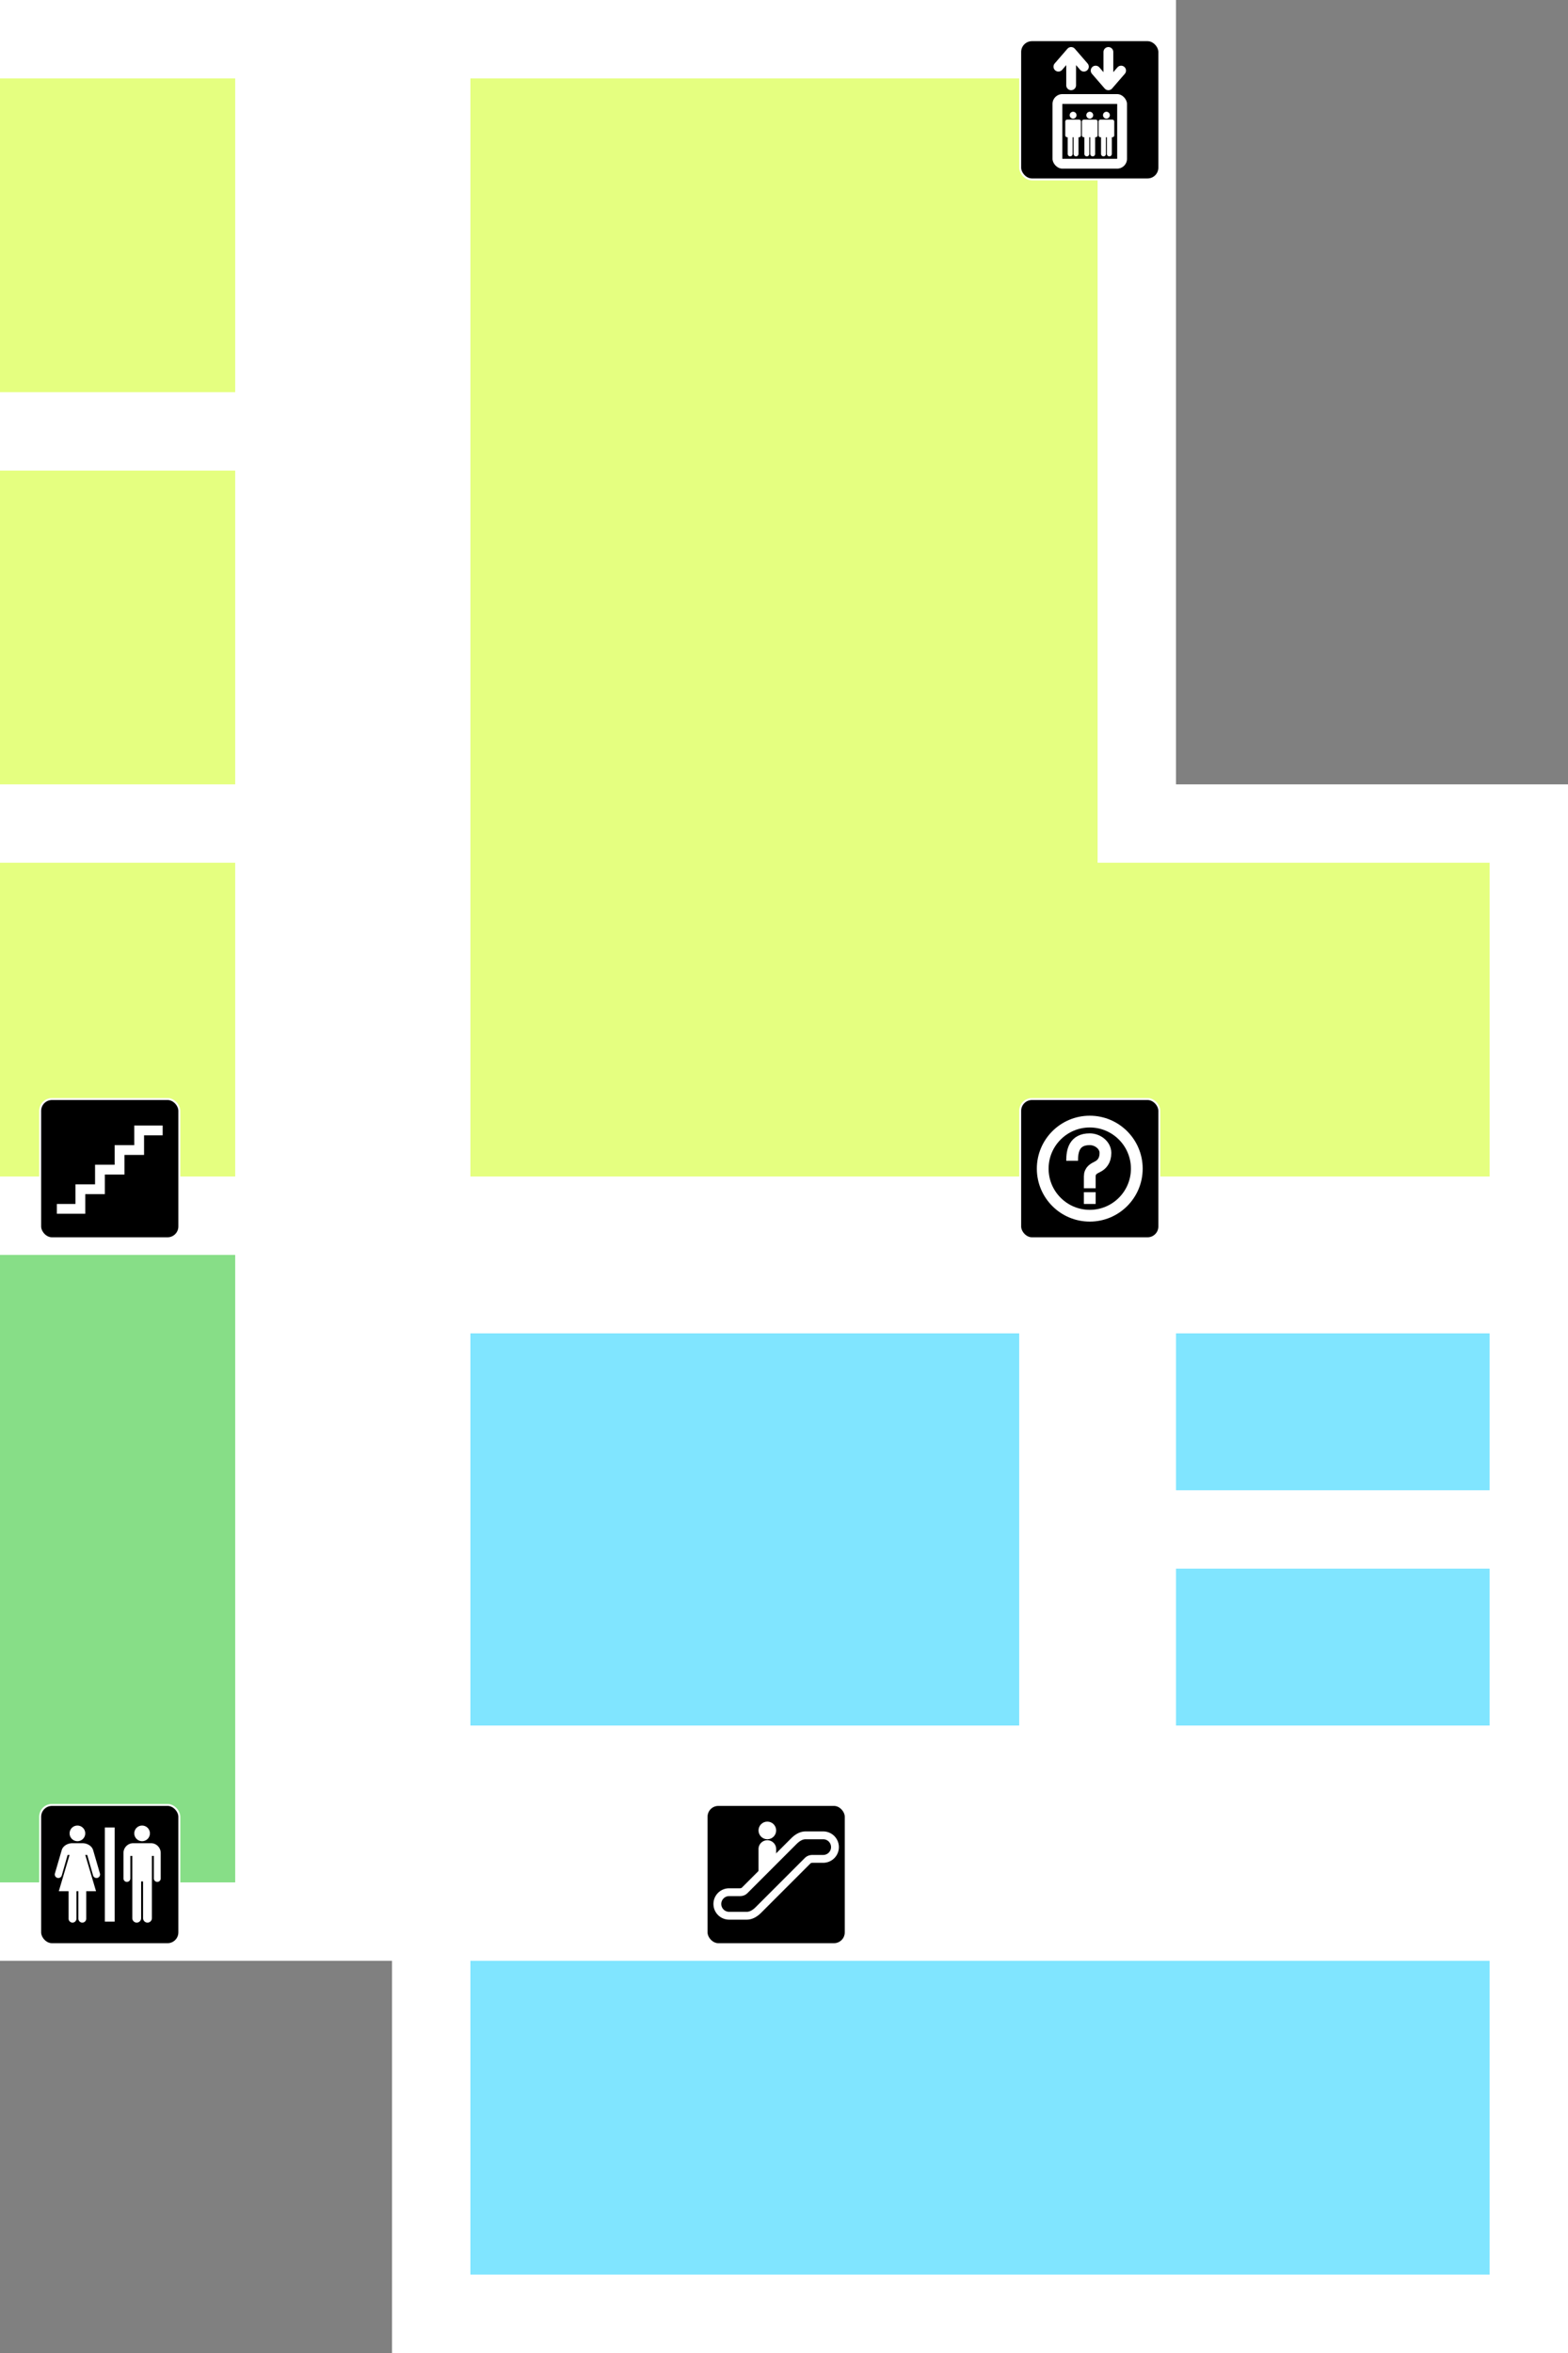 <?xml version="1.0" encoding="UTF-8" standalone="no"?>
<!-- Created with Inkscape (http://www.inkscape.org/) -->

<svg
   width="200mm"
   height="300mm"
   viewBox="0 0 200 300"
   version="1.1"
   id="svg1"
   xmlns:xlink="http://www.w3.org/1999/xlink"
   xmlns="http://www.w3.org/2000/svg"
   xmlns:svg="http://www.w3.org/2000/svg">
  <rect x="0" y="0" width="200" height="300" fill="#808080" stroke="none"/>
  <defs
     id="defs1">
    <symbol
       id="AigaSymbols.svg:Escalator_Inv">
      <title
         id="title47">Escalator</title>
      <rect
         x="0.5"
         y="0.5"
         width="71"
         height="71"
         ry="6"
         style="stroke:#ffffff"
         id="rect47" />
      <path
         d="m 55,28 c -1,0 -2,0 -3,1 L 27,54 c -2,2 -4,3 -6,3 h -9 a 6,6 0 1 1 0,-12 h 5 c 1,0 2,0 3,-1 L 45,19 c 2,-2 4,-3 6,-3 h 9 a 6,6 0 1 1 0,12 z"
         style="fill:none;stroke:#ffffff;stroke-width:4"
         id="path48" />
      <path
         d="m 27,35 9,-9 v -3 a 4.5,4.5 0 0 0 -9,0 z"
         style="fill:#ffffff;stroke:none"
         id="path49" />
      <circle
         cx="31.5"
         cy="13.5"
         r="4.5"
         style="fill:#ffffff;stroke:none"
         id="circle49" />
    </symbol>
    <symbol
       id="AigaSymbols.svg:Stairs_Inv">
      <title
         id="title62">Stairs</title>
      <rect
         x="0.5"
         y="0.5"
         width="71"
         height="71"
         ry="6"
         style="stroke:#ffffff"
         id="rect62" />
      <path
         d="m 9,56.5 h 12 v -10 h 10 v -10 h 10 v -10 h 10 v -10 h 12"
         style="fill:none;stroke:#ffffff;stroke-width:5"
         id="path63" />
    </symbol>
    <symbol
       id="AigaSymbols.svg:Elevator_Inv">
      <title
         id="title75">Elevator</title>
      <rect
         x="0.5"
         y="0.5"
         width="71"
         height="71"
         ry="6"
         style="stroke:#ffffff"
         id="rect75" />
      <g
         style="fill:none;stroke:#ffffff;stroke-width:5;stroke-linecap:round;stroke-linejoin:round"
         id="g76">
        <!-- Arrow up -->
        <path
           d="M 26.5,23.5 V 6.5 M 20,14 26.5,6.5 33,14"
           id="path75" />
        <!-- Arrow down -->
        <path
           d="m 45.5,6.5 v 17 M 39,16 45.5,23.5 52,16"
           id="path76" />
      </g>
      <rect
         x="17"
         y="28"
         width="38"
         height="38"
         ry="5"
         style="fill:#ffffff;stroke:none"
         id="rect76" />
      <rect
         x="22"
         y="33"
         width="28"
         height="28"
         style="stroke:none"
         id="rect77" />
      <g
         id="person2"
         style="fill:#ffffff;stroke:none">
        <circle
           cx="27.5"
           cy="38.75"
           r="1.75"
           id="circle77" />
        <path
           d="m 24.5,41 a 1,1 0 0 0 -1,1 v 7 a 1,1 0 0 0 1,1 h 0.25 v 8.5 a 1.25,1.25 0 1 0 2.5,0 V 50 h 0.5 v 8.5 a 1.25,1.25 0 1 0 2.5,0 V 50 h 0.25 a 1,1 0 0 0 1,-1 v -7 a 1,1 0 0 0 -1,-1 z"
           id="path77" />
      </g>
      <use
         x="8.5"
         xlink:href="#person2"
         id="use77" />
      <use
         x="17"
         xlink:href="#person2"
         id="use78" />
    </symbol>
    <symbol
       id="AigaSymbols.svg:Toilets_Inv">
      <title
         id="title83">Toilets</title>
      <rect
         x="0.5"
         y="0.5"
         width="71"
         height="71"
         ry="6"
         style="stroke:#ffffff"
         id="rect83" />
      <g
         style="fill:#ffffff;stroke:none"
         id="g85">
        <!-- Divider -->
        <rect
           x="33.5"
           y="12"
           width="5"
           height="48"
           id="rect84" />
        <!-- Woman -->
        <circle
           cx="19.5"
           cy="15"
           r="4"
           id="circle84" />
        <path
           d="m 19,44.5 v 14 a 2,2 0 0 1 -4,0 v -14 H 10 L 15.5,26 h -1 l -3,10.5 A 1.821,1.821 0 0 1 8,35.5 l 3.5,-12 A 5.7,4.6 0 0 1 17,20 h 5 a 5.7,4.6 0 0 1 5.5,3.5 l 3.5,12 a 1.821,1.821 0 0 1 -3.5,1 L 24.5,26 h -1 L 29,44.5 h -5 v 14 a 2,2 0 0 1 -4,0 v -14 z"
           id="path84" />
        <!-- Man -->
        <circle
           cx="52.5"
           cy="15"
           r="4"
           id="circle85" />
        <path
           d="m 43,25 v 13 a 1.75,1.75 0 0 0 3.5,0 V 26.5 h 1 v 31.75 a 2.25,2.25 0 0 0 4.5,0 V 39.5 h 1 v 18.75 a 2.25,2.25 0 0 0 4.5,0 V 26.5 h 1 V 38 A 1.75,1.75 0 0 0 62,38 V 25 a 5,5 0 0 0 -5,-5 h -9 a 5,5 0 0 0 -5,5 z"
           id="path85" />
      </g>
    </symbol>
    <symbol
       id="AigaSymbols.svg:Information_Inv">
      <title
         id="title126">Information</title>
      <rect
         x="0.5"
         y="0.5"
         width="71"
         height="71"
         ry="6"
         style="stroke:#ffffff"
         id="rect127" />
      <circle
         cx="36"
         cy="36"
         r="24"
         style="fill:none;stroke:#ffffff;stroke-width:6"
         id="circle127" />
      <path
         d="m 27,32 c 0,-5 1,-11 9,-11 4,0 8,3 8,7 0,4 -2,6 -4,7 -2,1 -4,2 -4,5 0,3 0,6 0,6"
         style="fill:none;stroke:#ffffff;stroke-width:6"
         id="path127" />
      <rect
         x="33"
         y="48"
         width="6"
         height="6"
         style="fill:#ffffff;stroke:none"
         id="rect128" />
    </symbol>
  </defs>
  <g
     id="layer1"
     transform="translate(-50,-50)">
    <path
       style="fill:#ffffff;stroke-width:0.1"
       d="m 50,50 h 150 v 100 h 50 V 350 H 100 V 300 H 50 Z"
       id="path1" />
    <g
       id="g2">
      <path
         style="fill:#e5ff80;stroke-width:0.1"
         d="m 50,60 h 30 v 40 H 50 Z"
         id="path2" />
      <path
         style="fill:#e5ff80;stroke-width:0.1"
         d="m 50,110 h 30 v 40 H 50 Z"
         id="path3" />
      <path
         style="fill:#e5ff80;stroke-width:0.1"
         d="m 50,160 h 30 v 40 H 50 Z"
         id="path4" />
      <path
         style="fill:#e5ff80;stroke-width:0.1"
         d="m 110,60 h 80 v 100 h 50 v 40 H 110 Z"
         id="path5" />
      <path
         style="fill:#87de87;stroke-width:0.1"
         d="m 50,210 h 30 v 80 H 50 Z"
         id="path6" />
      <path
         style="fill:#80e5ff;stroke-width:0.1"
         d="m 110,300 v 40 h 130 v -40 z"
         id="path7" />
      <path
         style="fill:#80e5ff;stroke-width:0.1"
         d="m 200,250 h 40 v 20 h -40 z"
         id="path8" />
      <path
         style="fill:#80e5ff;stroke-width:0.1"
         d="m 180,220 v 50 h -70 v -50 z"
         id="path9" />
      <path
         style="fill:#80e5ff;stroke-width:0.1"
         d="m 200,220 h 40 v 20 h -40 z"
         id="path10" />
    </g>
    <g
       id="g1">
      <use
         xlink:href="#AigaSymbols.svg:Escalator_Inv"
         style="fill:#000000;stroke:#000000"
         id="use1"
         transform="matrix(0.25,0,0,0.25,140,280)" />
      <use
         xlink:href="#AigaSymbols.svg:Stairs_Inv"
         style="fill:#000000;stroke:#000000"
         id="use1-6"
         transform="matrix(0.25,0,0,0.25,55,190)" />
      <use
         xlink:href="#AigaSymbols.svg:Toilets_Inv"
         style="fill:#000000;stroke:#000000"
         id="use1-5"
         transform="matrix(0.25,0,0,0.25,55,280)" />
      <use
         xlink:href="#AigaSymbols.svg:Elevator_Inv"
         style="fill:#000000;stroke:#000000"
         id="use2"
         transform="matrix(0.25,0,0,0.25,180,55)" />
      <use
         xlink:href="#AigaSymbols.svg:Information_Inv"
         style="fill:#000000;stroke:#000000"
         id="use1-29"
         transform="matrix(0.25,0,0,0.25,180,190)" />
    </g>
  </g>
</svg>
